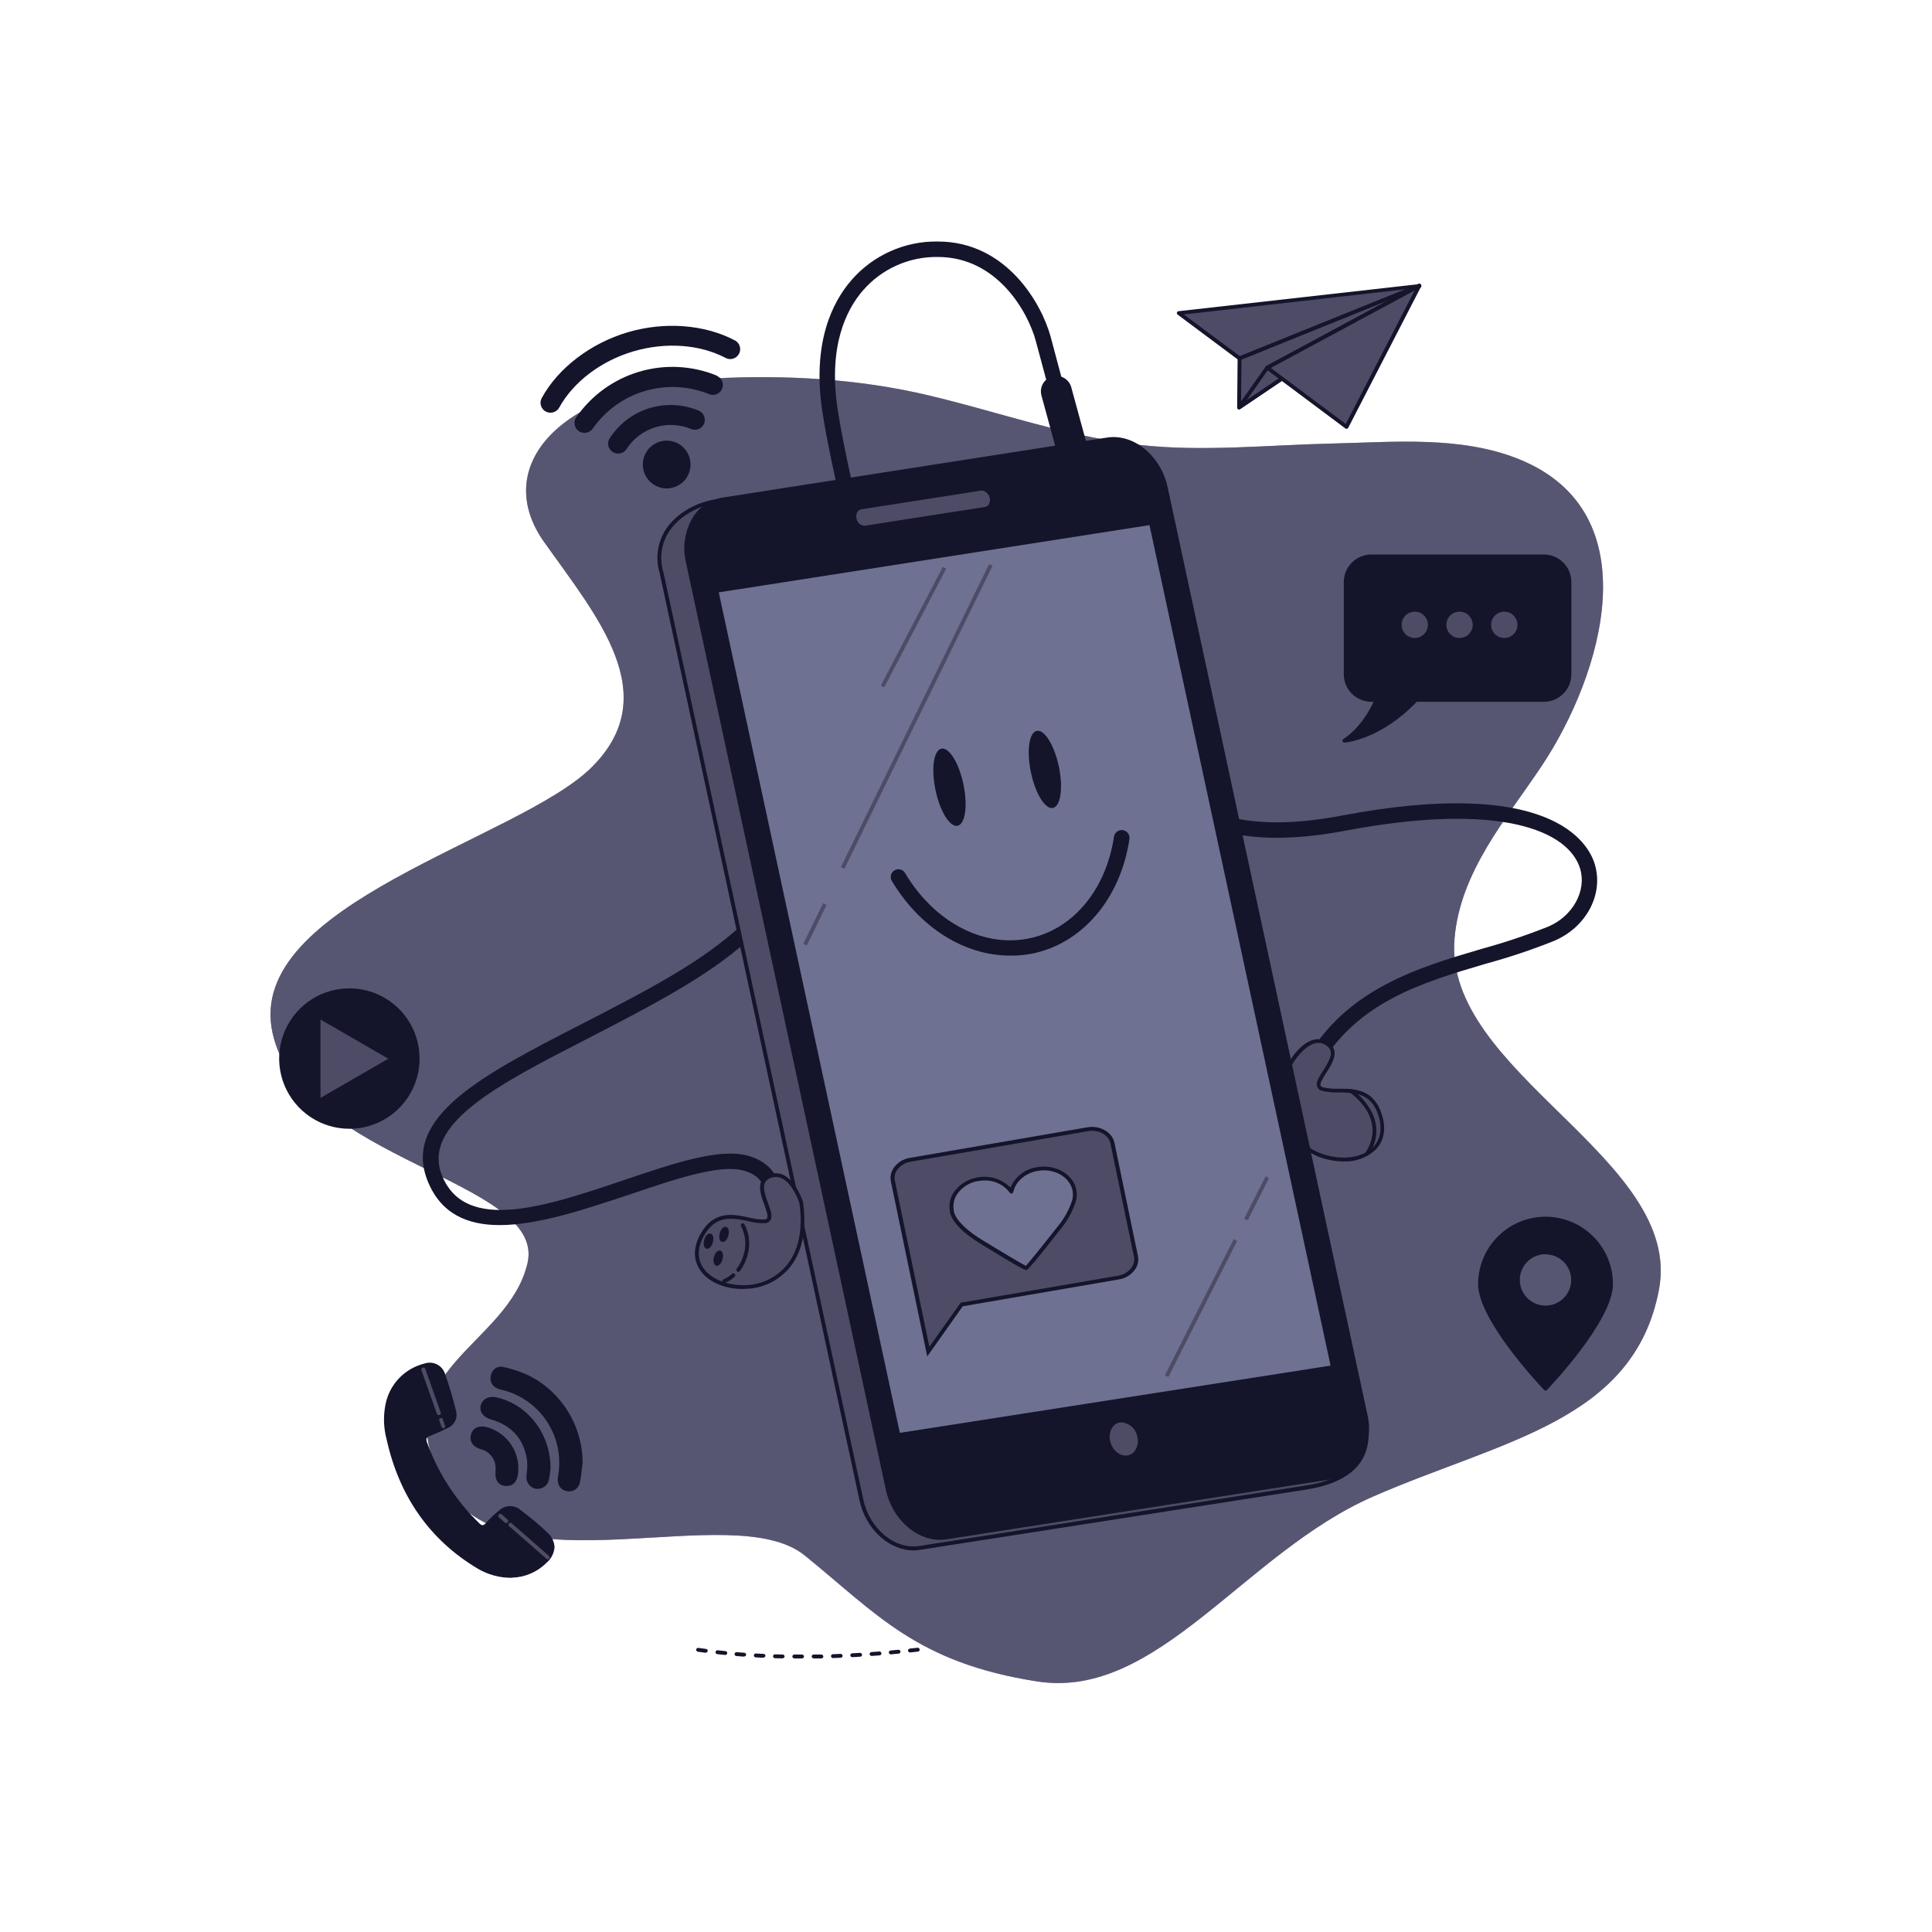 <svg width="200" height="200" viewBox="0 0 200 200" fill="none" xmlns="http://www.w3.org/2000/svg">
<path d="M103.114 42.77C100.818 42.13 98.518 41.498 96.198 40.946C88.862 39.197 81.258 38.789 73.718 39.181C57.774 40.014 50.818 48.342 56.326 56.109C61.834 63.877 68.79 71.93 61.254 79.425C53.718 86.921 25.31 93.578 28.206 106.897C31.102 120.217 56.606 122.161 54.606 130.765C52.606 139.369 39.55 141.869 45.91 153.525C52.27 165.181 75.766 154.913 83.302 161.018C90.838 167.122 94.902 172.117 107.362 174.061C119.822 176.005 128.814 160.741 142.162 154.913C155.51 149.085 169.122 147.142 171.73 133.541C174.338 119.941 149.41 111.062 150.57 97.186C151.15 90.249 155.894 84.838 159.594 79.293C165.842 69.921 170.994 53.038 157.194 47.514C151.194 45.114 144.306 45.761 137.994 45.913C131.426 46.053 124.614 46.789 118.066 46.069C112.946 45.493 108.03 44.13 103.114 42.77Z" fill="#6E7191"/>
<path opacity="0.7" d="M103.114 42.77C100.818 42.13 98.518 41.498 96.198 40.946C88.862 39.197 81.258 38.789 73.718 39.181C57.774 40.014 50.818 48.342 56.326 56.109C61.834 63.877 68.79 71.93 61.254 79.425C53.718 86.921 25.31 93.578 28.206 106.897C31.102 120.217 56.606 122.161 54.606 130.765C52.606 139.369 39.55 141.869 45.91 153.525C52.27 165.181 75.766 154.913 83.302 161.018C90.838 167.122 94.902 172.117 107.362 174.061C119.822 176.005 128.814 160.741 142.162 154.913C155.51 149.085 169.122 147.142 171.73 133.541C174.338 119.941 149.41 111.062 150.57 97.186C151.15 90.249 155.894 84.838 159.594 79.293C165.842 69.921 170.994 53.038 157.194 47.514C151.194 45.114 144.306 45.761 137.994 45.913C131.426 46.053 124.614 46.789 118.066 46.069C112.946 45.493 108.03 44.13 103.114 42.77Z" fill="#4E4B66"/>
<path d="M159.994 126.153C158.198 126.159 156.476 126.875 155.206 128.145C153.936 129.415 153.22 131.137 153.214 132.933C153.214 136.677 159.994 143.733 159.994 143.733C159.994 143.733 166.774 136.661 166.774 132.933C166.769 131.137 166.053 129.415 164.783 128.145C163.512 126.875 161.791 126.159 159.994 126.153ZM159.994 135.353C159.429 135.354 158.875 135.187 158.405 134.874C157.934 134.56 157.567 134.114 157.35 133.592C157.132 133.069 157.075 132.494 157.185 131.939C157.294 131.385 157.566 130.875 157.965 130.474C158.365 130.073 158.874 129.8 159.428 129.689C159.983 129.578 160.558 129.634 161.081 129.85C161.604 130.065 162.051 130.431 162.366 130.901C162.681 131.371 162.85 131.924 162.85 132.489C162.851 132.865 162.777 133.237 162.634 133.584C162.491 133.931 162.281 134.247 162.015 134.513C161.75 134.779 161.435 134.99 161.088 135.134C160.742 135.278 160.37 135.353 159.994 135.353Z" fill="#14142B"/>
<path d="M159.994 143.949C159.967 143.95 159.941 143.945 159.916 143.935C159.891 143.924 159.869 143.909 159.85 143.889C159.57 143.597 153.014 136.713 153.014 132.933C153.014 131.082 153.75 129.307 155.059 127.998C156.368 126.689 158.143 125.953 159.994 125.953C161.846 125.953 163.621 126.689 164.93 127.998C166.239 129.307 166.974 131.082 166.974 132.933C166.974 136.713 160.418 143.597 160.138 143.889C160.12 143.909 160.097 143.924 160.073 143.934C160.048 143.945 160.021 143.95 159.994 143.949ZM159.994 126.349C158.25 126.352 156.577 127.046 155.344 128.279C154.11 129.513 153.416 131.185 153.414 132.929C153.414 136.249 159.014 142.405 159.994 143.453C160.97 142.405 166.574 136.253 166.574 132.929C166.572 131.185 165.878 129.513 164.645 128.28C163.411 127.048 161.738 126.355 159.994 126.353V126.349ZM159.994 135.549C159.389 135.55 158.797 135.372 158.294 135.036C157.79 134.7 157.397 134.223 157.165 133.664C156.932 133.105 156.871 132.49 156.988 131.896C157.106 131.303 157.396 130.757 157.824 130.329C158.251 129.9 158.796 129.608 159.389 129.489C159.983 129.37 160.598 129.43 161.158 129.661C161.717 129.892 162.196 130.283 162.532 130.786C162.869 131.289 163.05 131.88 163.05 132.485C163.051 132.888 162.973 133.286 162.82 133.658C162.667 134.03 162.442 134.368 162.158 134.653C161.875 134.938 161.537 135.164 161.166 135.319C160.795 135.473 160.397 135.553 159.994 135.553V135.549ZM159.994 129.833C159.468 129.833 158.954 129.988 158.516 130.28C158.078 130.571 157.736 130.986 157.534 131.472C157.332 131.958 157.279 132.492 157.381 133.009C157.483 133.525 157.735 133.999 158.107 134.372C158.478 134.744 158.952 134.998 159.467 135.102C159.983 135.205 160.518 135.153 161.005 134.953C161.491 134.752 161.907 134.412 162.2 133.975C162.493 133.538 162.65 133.024 162.65 132.497C162.647 131.795 162.366 131.122 161.868 130.626C161.371 130.13 160.697 129.851 159.994 129.849V129.833Z" fill="#14142B"/>
<path d="M76.066 35.233C72.942 33.586 68.798 33.27 64.99 34.394C61.182 35.517 57.79 38.074 56.086 41.194C55.986 41.373 55.942 41.578 55.959 41.782C55.977 41.987 56.055 42.182 56.184 42.341C56.313 42.501 56.487 42.618 56.684 42.678C56.88 42.738 57.09 42.738 57.286 42.678C57.415 42.64 57.536 42.577 57.64 42.493C57.744 42.408 57.831 42.304 57.894 42.185C59.358 39.529 62.23 37.353 65.578 36.37C68.926 35.386 72.45 35.65 75.114 37.053C75.356 37.181 75.638 37.207 75.898 37.126C76.159 37.046 76.377 36.865 76.504 36.623C76.632 36.382 76.658 36.1 76.577 35.839C76.497 35.579 76.316 35.361 76.074 35.233H76.066Z" fill="#14142B"/>
<path d="M74.21 38.886C71.653 37.837 68.813 37.694 66.163 38.481C63.514 39.269 61.212 40.938 59.642 43.214C59.526 43.39 59.466 43.597 59.472 43.809C59.478 44.02 59.548 44.224 59.674 44.393C59.8 44.563 59.975 44.69 60.175 44.756C60.376 44.823 60.592 44.826 60.794 44.766C61.026 44.705 61.227 44.563 61.362 44.365C62.667 42.497 64.567 41.126 66.752 40.477C68.937 39.828 71.277 39.94 73.39 40.794C73.514 40.847 73.648 40.876 73.783 40.879C73.918 40.881 74.052 40.856 74.178 40.807C74.304 40.757 74.418 40.684 74.516 40.59C74.613 40.496 74.691 40.383 74.744 40.26C74.798 40.136 74.827 40.002 74.829 39.867C74.832 39.732 74.807 39.598 74.758 39.472C74.708 39.346 74.634 39.231 74.54 39.134C74.446 39.037 74.334 38.959 74.21 38.906V38.886Z" fill="#14142B"/>
<path d="M72.326 42.51C70.703 41.828 68.892 41.74 67.21 42.26C65.528 42.78 64.082 43.875 63.126 45.353C62.975 45.581 62.92 45.858 62.974 46.126C63.027 46.394 63.184 46.629 63.41 46.782C63.637 46.931 63.912 46.987 64.179 46.937C64.445 46.887 64.682 46.735 64.838 46.514C65.529 45.427 66.582 44.62 67.811 44.236C69.039 43.853 70.364 43.917 71.55 44.417C71.803 44.52 72.087 44.517 72.338 44.411C72.589 44.304 72.788 44.102 72.89 43.849C72.993 43.596 72.99 43.313 72.884 43.062C72.777 42.811 72.575 42.612 72.322 42.51H72.326Z" fill="#14142B"/>
<path d="M68.326 45.714C67.857 45.85 67.438 46.122 67.124 46.496C66.809 46.87 66.612 47.329 66.558 47.815C66.505 48.301 66.596 48.791 66.821 49.225C67.046 49.659 67.394 50.017 67.823 50.253C68.251 50.489 68.739 50.592 69.226 50.55C69.713 50.509 70.177 50.324 70.559 50.019C70.941 49.714 71.223 49.302 71.371 48.836C71.519 48.37 71.526 47.871 71.39 47.401C71.3 47.089 71.149 46.798 70.947 46.544C70.744 46.29 70.493 46.079 70.208 45.922C69.924 45.766 69.611 45.666 69.288 45.631C68.965 45.595 68.638 45.623 68.326 45.714Z" fill="#14142B"/>
<path d="M159.826 57.597H141.95C141.248 57.597 140.574 57.877 140.078 58.373C139.581 58.87 139.302 59.543 139.302 60.245V69.802C139.302 70.504 139.581 71.177 140.078 71.674C140.574 72.171 141.248 72.45 141.95 72.45H142.506C141.95 73.681 140.882 75.558 139.166 76.674C139.166 76.674 142.79 76.421 146.566 72.45H159.818C160.521 72.45 161.194 72.171 161.691 71.674C162.187 71.177 162.466 70.504 162.466 69.802V60.245C162.466 59.545 162.188 58.872 161.694 58.376C161.199 57.88 160.527 57.6 159.826 57.597Z" fill="#14142B"/>
<path d="M139.174 76.874C139.132 76.874 139.091 76.861 139.056 76.837C139.022 76.812 138.996 76.778 138.982 76.737C138.969 76.695 138.969 76.65 138.984 76.608C138.998 76.566 139.026 76.53 139.062 76.505C140.59 75.513 141.598 73.913 142.198 72.65H141.95C141.197 72.646 140.475 72.345 139.943 71.811C139.411 71.278 139.111 70.555 139.11 69.802V60.245C139.111 59.492 139.411 58.77 139.943 58.237C140.475 57.704 141.197 57.404 141.95 57.401H159.818C160.192 57.401 160.563 57.475 160.908 57.618C161.254 57.761 161.568 57.971 161.832 58.236C162.097 58.5 162.306 58.814 162.45 59.16C162.593 59.505 162.666 59.876 162.666 60.249V69.802C162.666 70.557 162.366 71.281 161.832 71.815C161.298 72.349 160.574 72.65 159.818 72.65H146.662C142.894 76.573 139.338 76.862 139.186 76.874H139.174ZM141.95 57.801C141.301 57.801 140.678 58.059 140.219 58.519C139.76 58.978 139.502 59.6 139.502 60.249V69.802C139.502 70.451 139.76 71.073 140.219 71.532C140.678 71.992 141.301 72.249 141.95 72.249H142.506C142.54 72.249 142.574 72.257 142.604 72.272C142.633 72.288 142.659 72.312 142.677 72.341C142.695 72.369 142.705 72.402 142.707 72.436C142.709 72.47 142.702 72.503 142.686 72.534C142.069 73.979 141.144 75.272 139.974 76.322C141.242 76.005 143.806 75.066 146.422 72.322C146.44 72.301 146.463 72.285 146.487 72.274C146.512 72.263 146.539 72.257 146.566 72.257H159.818C160.468 72.257 161.09 72 161.549 71.54C162.008 71.081 162.266 70.459 162.266 69.809V60.245C162.266 59.596 162.008 58.974 161.549 58.514C161.09 58.055 160.468 57.797 159.818 57.797L141.95 57.801Z" fill="#14142B"/>
<path d="M147.818 64.681C147.818 64.412 147.738 64.148 147.588 63.924C147.439 63.699 147.226 63.525 146.976 63.421C146.727 63.318 146.453 63.291 146.188 63.344C145.924 63.396 145.681 63.526 145.49 63.717C145.299 63.908 145.169 64.151 145.117 64.415C145.064 64.68 145.091 64.954 145.194 65.204C145.297 65.453 145.472 65.666 145.697 65.816C145.921 65.966 146.185 66.046 146.454 66.046C146.633 66.046 146.81 66.01 146.975 65.942C147.14 65.874 147.29 65.773 147.416 65.647C147.542 65.521 147.642 65.371 147.711 65.206C147.779 65.041 147.814 64.864 147.814 64.686L147.818 64.681Z" fill="#4E4B66"/>
<path d="M151.09 66.046C151.844 66.046 152.454 65.435 152.454 64.681C152.454 63.928 151.844 63.318 151.09 63.318C150.337 63.318 149.726 63.928 149.726 64.681C149.726 65.435 150.337 66.046 151.09 66.046Z" fill="#4E4B66"/>
<path d="M157.086 64.681C157.086 64.412 157.006 64.148 156.856 63.924C156.707 63.699 156.494 63.525 156.244 63.421C155.995 63.318 155.721 63.291 155.456 63.344C155.192 63.396 154.949 63.526 154.758 63.717C154.567 63.908 154.437 64.151 154.385 64.415C154.332 64.68 154.359 64.954 154.462 65.204C154.565 65.453 154.74 65.666 154.965 65.816C155.189 65.966 155.453 66.046 155.722 66.046C156.084 66.046 156.431 65.902 156.687 65.646C156.943 65.39 157.086 65.043 157.086 64.681Z" fill="#4E4B66"/>
<path d="M36.85 116.62C40.735 116.237 43.574 112.778 43.192 108.894C42.81 105.009 39.351 102.169 35.466 102.552C31.581 102.934 28.742 106.393 29.124 110.278C29.506 114.163 32.965 117.002 36.85 116.62Z" fill="#14142B"/>
<path d="M36.166 116.85C34.729 116.85 33.324 116.423 32.128 115.625C30.933 114.826 30.002 113.691 29.452 112.363C28.901 111.035 28.758 109.573 29.038 108.164C29.318 106.754 30.011 105.459 31.027 104.442C32.044 103.426 33.339 102.734 34.748 102.453C36.158 102.173 37.62 102.317 38.948 102.867C40.276 103.417 41.411 104.348 42.209 105.544C43.008 106.739 43.434 108.144 43.434 109.582C43.435 110.536 43.247 111.481 42.882 112.363C42.517 113.245 41.982 114.047 41.307 114.722C40.632 115.397 39.83 115.932 38.948 116.297C38.066 116.662 37.121 116.85 36.166 116.85ZM36.166 102.713C34.808 102.713 33.48 103.116 32.351 103.871C31.221 104.626 30.341 105.698 29.821 106.953C29.301 108.208 29.165 109.589 29.43 110.921C29.695 112.254 30.349 113.477 31.31 114.438C32.27 115.398 33.494 116.053 34.826 116.318C36.159 116.583 37.54 116.447 38.795 115.927C40.05 115.407 41.122 114.527 41.877 113.397C42.632 112.268 43.034 110.94 43.034 109.582C43.034 107.76 42.311 106.013 41.023 104.725C39.735 103.437 37.988 102.713 36.166 102.713Z" fill="#14142B"/>
<path d="M32.978 105.178L40.602 109.582L32.978 113.985V105.178Z" fill="#4E4B66"/>
<path d="M32.978 114.202C32.943 114.203 32.908 114.193 32.878 114.174C32.847 114.157 32.822 114.132 32.804 114.101C32.787 114.071 32.778 114.037 32.778 114.002V105.202C32.778 105.166 32.787 105.132 32.804 105.102C32.822 105.071 32.847 105.046 32.878 105.03C32.909 105.012 32.943 105.003 32.978 105.003C33.013 105.003 33.048 105.012 33.078 105.03L40.702 109.43C40.748 109.454 40.782 109.496 40.797 109.545C40.812 109.594 40.806 109.648 40.782 109.694C40.764 109.728 40.736 109.755 40.702 109.774L33.078 114.174C33.048 114.192 33.014 114.202 32.978 114.202ZM33.178 105.542V113.654L40.202 109.598L33.178 105.542Z" fill="#14142B"/>
<path d="M53.014 163.133C51.774 163.157 50.553 162.83 49.49 162.189C44.434 159.157 41.454 154.653 40.194 148.957C39.882 147.791 39.846 146.568 40.09 145.385C40.29 144.41 40.764 143.512 41.456 142.796C42.148 142.08 43.03 141.577 43.998 141.345C44.356 141.22 44.748 141.239 45.091 141.399C45.434 141.558 45.703 141.844 45.838 142.197C46.31 143.508 46.71 144.844 47.038 146.197C47.095 146.494 47.045 146.801 46.899 147.066C46.753 147.33 46.52 147.535 46.238 147.645C45.647 147.946 45.039 148.213 44.418 148.445C44.339 148.463 44.265 148.495 44.198 148.541C44.132 148.587 44.075 148.646 44.032 148.714C43.988 148.782 43.959 148.858 43.945 148.938C43.931 149.017 43.933 149.099 43.95 149.177C43.963 149.241 43.986 149.302 44.018 149.357C45.164 152.571 47.041 155.474 49.502 157.837C49.87 158.193 50.134 158.133 50.47 157.765C50.895 157.281 51.365 156.839 51.874 156.445C52.131 156.225 52.458 156.102 52.797 156.098C53.135 156.095 53.465 156.21 53.726 156.425C54.689 157.138 55.611 157.904 56.486 158.721C57.498 159.713 57.43 160.665 56.414 161.653C55.514 162.566 54.296 163.096 53.014 163.133Z" fill="#14142B"/>
<path d="M53.014 163.333C51.747 163.35 50.501 163.013 49.414 162.361C44.494 159.413 41.334 154.917 40.022 149.001C39.7 147.805 39.664 146.55 39.918 145.337C40.123 144.329 40.612 143.4 41.326 142.659C42.04 141.918 42.95 141.396 43.95 141.153C44.356 141.013 44.801 141.037 45.19 141.219C45.579 141.401 45.882 141.728 46.034 142.129C46.51 143.451 46.91 144.799 47.234 146.165C47.304 146.506 47.252 146.86 47.085 147.165C46.919 147.471 46.65 147.707 46.326 147.833C45.742 148.129 45.126 148.405 44.494 148.653C44.142 148.789 44.07 148.949 44.202 149.309C45.343 152.491 47.203 155.366 49.638 157.709C49.721 157.805 49.834 157.869 49.958 157.889C50.054 157.889 50.17 157.809 50.318 157.645C50.751 157.152 51.23 156.702 51.75 156.301C52.042 156.053 52.411 155.914 52.795 155.911C53.178 155.907 53.55 156.038 53.846 156.281L54.206 156.565C55.047 157.192 55.848 157.869 56.606 158.593C56.839 158.786 57.031 159.024 57.168 159.293C57.306 159.562 57.387 159.856 57.406 160.157C57.382 160.475 57.294 160.785 57.147 161.067C57 161.35 56.797 161.6 56.55 161.801C55.61 162.739 54.346 163.282 53.018 163.317L53.014 163.333ZM44.49 141.477C44.342 141.477 44.194 141.498 44.05 141.537C43.117 141.762 42.267 142.247 41.6 142.937C40.932 143.627 40.475 144.493 40.282 145.433C40.047 146.586 40.083 147.777 40.386 148.913C41.674 154.717 44.786 159.129 49.586 162.017C50.615 162.641 51.8 162.959 53.002 162.933C54.229 162.902 55.396 162.399 56.262 161.529C56.469 161.362 56.641 161.154 56.766 160.919C56.892 160.684 56.97 160.427 56.994 160.161C56.976 159.914 56.908 159.673 56.794 159.453C56.68 159.233 56.522 159.039 56.33 158.881C55.577 158.169 54.782 157.501 53.95 156.881L53.59 156.597C53.363 156.413 53.079 156.314 52.786 156.318C52.493 156.322 52.212 156.43 51.99 156.621C51.49 157.007 51.029 157.441 50.614 157.917C50.539 158.021 50.444 158.107 50.334 158.171C50.223 158.235 50.101 158.275 49.974 158.289C49.856 158.289 49.74 158.263 49.634 158.212C49.527 158.162 49.433 158.089 49.358 157.997C46.879 155.61 44.986 152.682 43.826 149.441C43.776 149.349 43.743 149.248 43.732 149.143C43.72 149.039 43.729 148.933 43.758 148.832C43.788 148.731 43.837 148.637 43.903 148.554C43.969 148.472 44.05 148.404 44.142 148.353C44.207 148.32 44.276 148.294 44.346 148.277C44.966 148.033 45.574 147.765 46.146 147.477C46.389 147.39 46.592 147.219 46.72 146.996C46.848 146.772 46.893 146.511 46.846 146.257C46.519 144.903 46.118 143.568 45.646 142.257C45.559 142.023 45.401 141.822 45.193 141.682C44.986 141.542 44.74 141.471 44.49 141.477Z" fill="#14142B"/>
<path d="M60.11 151.429C60.026 152.065 59.978 152.709 59.85 153.341C59.838 153.464 59.801 153.583 59.743 153.691C59.684 153.799 59.605 153.895 59.51 153.973C59.414 154.05 59.304 154.108 59.186 154.144C59.069 154.179 58.945 154.19 58.822 154.177C58.764 154.169 58.707 154.157 58.65 154.141C58.126 154.017 57.85 153.525 57.97 152.877C58.342 150.889 57.942 148.833 56.853 147.128C55.764 145.423 54.067 144.197 52.106 143.697C51.926 143.661 51.749 143.609 51.578 143.541C51.369 143.461 51.196 143.307 51.092 143.108C50.988 142.909 50.96 142.679 51.014 142.461C51.026 142.348 51.06 142.239 51.115 142.139C51.169 142.039 51.243 141.951 51.331 141.88C51.419 141.809 51.521 141.755 51.63 141.723C51.739 141.691 51.853 141.681 51.966 141.693H52.062C52.942 141.885 53.799 142.17 54.618 142.545C56.264 143.376 57.647 144.646 58.616 146.213C59.586 147.781 60.102 149.586 60.11 151.429Z" fill="#14142B"/>
<path d="M58.926 154.385C58.813 154.384 58.701 154.371 58.59 154.345C57.962 154.193 57.626 153.593 57.762 152.849C58.125 150.91 57.736 148.906 56.675 147.243C55.613 145.58 53.958 144.384 52.046 143.897L51.906 143.865C51.758 143.838 51.615 143.793 51.478 143.729C51.228 143.63 51.023 143.444 50.9 143.205C50.776 142.966 50.743 142.691 50.806 142.429C50.832 142.269 50.891 142.115 50.978 141.977C51.065 141.84 51.18 141.721 51.314 141.629C51.432 141.554 51.564 141.505 51.702 141.484C51.839 141.463 51.98 141.472 52.114 141.509C53.008 141.705 53.878 141.994 54.71 142.373C56.388 143.215 57.8 144.504 58.788 146.1C59.777 147.695 60.304 149.533 60.31 151.409V151.437C60.286 151.633 60.262 151.837 60.242 152.021C60.194 152.461 60.142 152.917 60.05 153.365C60.027 153.531 59.971 153.691 59.885 153.834C59.799 153.978 59.685 154.103 59.55 154.201C59.366 154.325 59.148 154.389 58.926 154.385ZM51.842 141.893C51.732 141.892 51.624 141.922 51.53 141.981C51.442 142.043 51.368 142.121 51.311 142.212C51.254 142.303 51.215 142.404 51.198 142.509C51.154 142.684 51.176 142.87 51.26 143.029C51.344 143.189 51.485 143.312 51.654 143.373C51.763 143.421 51.877 143.454 51.994 143.473L52.146 143.509C54.153 144.025 55.89 145.284 57.004 147.032C58.117 148.779 58.526 150.884 58.146 152.921C58.046 153.457 58.25 153.853 58.67 153.953C58.774 153.985 58.884 153.995 58.992 153.982C59.1 153.97 59.204 153.936 59.298 153.881C59.391 153.812 59.47 153.726 59.529 153.626C59.588 153.527 59.626 153.416 59.642 153.301C59.73 152.873 59.778 152.425 59.83 151.989C59.85 151.801 59.87 151.589 59.898 151.417C59.888 149.615 59.379 147.851 58.426 146.32C57.473 144.79 56.115 143.554 54.502 142.749C53.697 142.382 52.855 142.101 51.99 141.913C51.941 141.908 51.892 141.908 51.842 141.913V141.893Z" fill="#14142B"/>
<path d="M56.794 151.925C56.762 152.165 56.73 152.629 56.638 153.077C56.623 153.203 56.583 153.325 56.52 153.435C56.458 153.545 56.374 153.642 56.274 153.719C56.174 153.797 56.06 153.854 55.938 153.888C55.816 153.921 55.688 153.93 55.562 153.913H55.526C55.395 153.888 55.269 153.837 55.157 153.763C55.045 153.688 54.95 153.593 54.875 153.481C54.801 153.369 54.749 153.244 54.724 153.112C54.698 152.98 54.699 152.845 54.726 152.713C54.806 152.132 54.818 151.542 54.762 150.957C54.386 148.745 53.078 147.333 50.914 146.717C50.21 146.517 49.85 146.073 49.978 145.517C50.106 144.961 50.642 144.657 51.374 144.813C54.458 145.493 56.802 148.465 56.794 151.925Z" fill="#14142B"/>
<path d="M55.698 154.121H55.494C55.339 154.095 55.19 154.039 55.056 153.955C54.923 153.871 54.807 153.762 54.715 153.633C54.624 153.505 54.559 153.36 54.524 153.206C54.489 153.052 54.484 152.893 54.51 152.737C54.51 152.613 54.53 152.485 54.542 152.357C54.598 151.917 54.598 151.47 54.542 151.029C54.182 148.917 52.942 147.541 50.838 146.945C50.038 146.717 49.61 146.165 49.762 145.509C49.914 144.853 50.562 144.469 51.39 144.657C54.638 145.365 56.99 148.433 56.99 151.961V151.985C56.993 152.062 56.984 152.139 56.962 152.213C56.938 152.465 56.898 152.809 56.83 153.149C56.785 153.418 56.647 153.662 56.44 153.84C56.233 154.017 55.971 154.117 55.698 154.121ZM50.962 144.973C50.779 144.956 50.596 145.007 50.449 145.116C50.301 145.225 50.199 145.385 50.162 145.565C50.018 146.193 50.67 146.449 50.962 146.529C53.222 147.169 54.562 148.649 54.962 150.929C55.022 151.405 55.022 151.886 54.962 152.361C54.962 152.485 54.938 152.609 54.93 152.733C54.904 152.839 54.901 152.949 54.918 153.056C54.936 153.163 54.976 153.265 55.035 153.356C55.093 153.448 55.17 153.526 55.26 153.587C55.35 153.647 55.452 153.689 55.558 153.709C55.658 153.725 55.76 153.72 55.858 153.696C55.956 153.672 56.048 153.629 56.13 153.569C56.211 153.509 56.28 153.434 56.332 153.348C56.385 153.261 56.419 153.165 56.434 153.065C56.434 153.065 56.434 153.045 56.434 153.033C56.498 152.713 56.534 152.377 56.562 152.133C56.557 152.058 56.565 151.982 56.586 151.909C56.586 148.577 54.37 145.677 51.31 145.009C51.196 144.985 51.079 144.973 50.962 144.973Z" fill="#14142B"/>
<path d="M51.506 152.258C51.574 151.711 51.438 151.158 51.124 150.705C50.809 150.253 50.339 149.932 49.802 149.805C49.122 149.597 48.806 149.117 48.966 148.541C49.126 147.965 49.654 147.741 50.354 147.921C51.36 148.191 52.231 148.824 52.797 149.698C53.364 150.572 53.587 151.625 53.422 152.654C53.298 153.358 52.93 153.682 52.326 153.618C51.722 153.554 51.446 153.142 51.49 152.418C51.494 152.366 51.502 152.31 51.506 152.258Z" fill="#14142B"/>
<path d="M52.466 153.825H52.306C51.606 153.753 51.238 153.241 51.294 152.417V152.249C51.358 151.748 51.233 151.241 50.944 150.827C50.655 150.412 50.223 150.119 49.73 150.005C48.93 149.761 48.57 149.181 48.758 148.493C48.946 147.805 49.586 147.529 50.39 147.733C51.444 148.019 52.354 148.683 52.949 149.598C53.543 150.513 53.778 151.615 53.61 152.693C53.49 153.425 53.082 153.825 52.466 153.825ZM49.914 148.061C49.743 148.045 49.572 148.09 49.432 148.189C49.292 148.289 49.192 148.435 49.15 148.601C49.018 149.073 49.274 149.445 49.854 149.625C50.433 149.766 50.939 150.113 51.279 150.602C51.619 151.09 51.768 151.686 51.698 152.277V152.437C51.638 153.349 52.178 153.405 52.354 153.425C52.666 153.457 53.098 153.425 53.234 152.625C53.392 151.646 53.181 150.642 52.64 149.81C52.1 148.978 51.27 148.376 50.31 148.121C50.181 148.085 50.048 148.065 49.914 148.061Z" fill="#14142B"/>
<path d="M45.898 147.853C45.857 147.853 45.817 147.841 45.783 147.817C45.75 147.794 45.724 147.76 45.71 147.721L45.478 147.069C45.457 147.021 45.455 146.966 45.474 146.917C45.493 146.867 45.53 146.827 45.578 146.805C45.602 146.794 45.628 146.788 45.654 146.787C45.681 146.786 45.707 146.79 45.732 146.799C45.756 146.809 45.779 146.823 45.798 146.841C45.817 146.859 45.832 146.881 45.842 146.905V146.937L46.074 147.585C46.091 147.636 46.087 147.691 46.064 147.739C46.041 147.786 46 147.823 45.95 147.841C45.934 147.848 45.916 147.852 45.898 147.853Z" fill="#4E4B66"/>
<path d="M45.414 146.485C45.373 146.487 45.332 146.474 45.298 146.451C45.264 146.427 45.239 146.393 45.226 146.353L43.626 141.841C43.618 141.815 43.614 141.788 43.616 141.76C43.619 141.732 43.626 141.706 43.639 141.681C43.651 141.656 43.669 141.635 43.69 141.617C43.711 141.599 43.736 141.586 43.762 141.577C43.788 141.568 43.816 141.564 43.843 141.566C43.871 141.567 43.898 141.575 43.922 141.587C43.947 141.599 43.969 141.617 43.987 141.638C44.005 141.659 44.018 141.683 44.026 141.709L45.626 146.221C45.644 146.271 45.642 146.326 45.619 146.374C45.597 146.422 45.556 146.459 45.506 146.477C45.477 146.486 45.445 146.489 45.414 146.485Z" fill="#4E4B66"/>
<path d="M56.718 161.429C56.67 161.43 56.623 161.413 56.586 161.381L52.702 157.989C52.682 157.972 52.666 157.951 52.654 157.927C52.642 157.904 52.635 157.878 52.633 157.852C52.632 157.825 52.635 157.799 52.643 157.774C52.652 157.749 52.665 157.725 52.682 157.705C52.7 157.686 52.721 157.669 52.744 157.657C52.768 157.646 52.794 157.639 52.82 157.637C52.846 157.635 52.873 157.638 52.898 157.647C52.923 157.655 52.946 157.668 52.966 157.685L56.85 161.081C56.886 161.118 56.905 161.167 56.905 161.217C56.905 161.268 56.886 161.317 56.85 161.353C56.835 161.375 56.815 161.392 56.792 161.405C56.77 161.419 56.744 161.427 56.718 161.429Z" fill="#4E4B66"/>
<path d="M52.414 157.669C52.366 157.67 52.319 157.653 52.282 157.621L51.642 157.065C51.623 157.047 51.609 157.025 51.599 157C51.588 156.976 51.583 156.95 51.583 156.923C51.583 156.897 51.588 156.871 51.599 156.847C51.609 156.822 51.623 156.8 51.642 156.782C51.676 156.742 51.724 156.717 51.775 156.712C51.827 156.708 51.879 156.724 51.918 156.758L52.558 157.313C52.595 157.352 52.616 157.402 52.616 157.455C52.616 157.509 52.595 157.559 52.558 157.597C52.541 157.619 52.519 157.637 52.494 157.649C52.469 157.662 52.442 157.669 52.414 157.669Z" fill="#4E4B66"/>
<path d="M82.226 171.678H82.798H83.026C83.079 171.678 83.13 171.656 83.168 171.619C83.205 171.581 83.226 171.531 83.226 171.477C83.226 171.424 83.205 171.374 83.168 171.336C83.13 171.299 83.079 171.277 83.026 171.277H82.226C82.173 171.277 82.122 171.299 82.085 171.336C82.047 171.374 82.026 171.424 82.026 171.477C82.026 171.531 82.047 171.581 82.085 171.619C82.122 171.656 82.173 171.678 82.226 171.678Z" fill="#14142B"/>
<path d="M84.085 171.619C84.122 171.656 84.173 171.678 84.226 171.678H84.242H85.042C85.068 171.676 85.093 171.67 85.117 171.66C85.14 171.649 85.161 171.633 85.179 171.614C85.196 171.596 85.21 171.573 85.219 171.549C85.227 171.525 85.231 171.499 85.23 171.473C85.227 171.421 85.205 171.372 85.167 171.335C85.129 171.299 85.079 171.278 85.026 171.277H84.226C84.173 171.277 84.122 171.299 84.085 171.336C84.047 171.374 84.026 171.424 84.026 171.477C84.026 171.531 84.047 171.581 84.085 171.619Z" fill="#14142B"/>
<path d="M80.226 171.658L81.026 171.678V171.654C81.074 171.653 81.12 171.635 81.156 171.604C81.192 171.572 81.216 171.529 81.222 171.482C81.223 171.455 81.218 171.429 81.209 171.405C81.199 171.38 81.185 171.358 81.167 171.339C81.148 171.32 81.127 171.305 81.103 171.294C81.079 171.284 81.053 171.278 81.026 171.277L80.226 171.257C80.173 171.257 80.122 171.279 80.085 171.316C80.047 171.354 80.026 171.404 80.026 171.458C80.026 171.511 80.047 171.561 80.085 171.599C80.122 171.636 80.173 171.658 80.226 171.658Z" fill="#14142B"/>
<path d="M86.087 171.583C86.125 171.62 86.174 171.641 86.226 171.642H86.234L87.034 171.609C87.061 171.608 87.086 171.602 87.11 171.591C87.134 171.58 87.156 171.565 87.174 171.545C87.191 171.526 87.205 171.503 87.214 171.479C87.223 171.454 87.227 171.428 87.226 171.401C87.222 171.349 87.199 171.3 87.16 171.265C87.121 171.229 87.071 171.209 87.018 171.209L86.218 171.241C86.166 171.244 86.117 171.266 86.081 171.304C86.045 171.342 86.025 171.393 86.026 171.445C86.028 171.498 86.05 171.547 86.087 171.583Z" fill="#14142B"/>
<path d="M78.226 171.57L79.026 171.614L79.03 171.59C79.081 171.592 79.13 171.575 79.169 171.542C79.207 171.51 79.232 171.464 79.238 171.413C79.239 171.388 79.235 171.362 79.227 171.338C79.218 171.314 79.204 171.291 79.187 171.273C79.169 171.254 79.148 171.238 79.125 171.227C79.101 171.217 79.076 171.211 79.05 171.209L78.25 171.169C78.197 171.166 78.145 171.184 78.105 171.22C78.066 171.255 78.041 171.304 78.038 171.358C78.035 171.411 78.053 171.463 78.088 171.502C78.124 171.542 78.173 171.566 78.226 171.57Z" fill="#14142B"/>
<path d="M88.085 171.491C88.122 171.528 88.173 171.549 88.226 171.549H88.258C88.526 171.537 88.794 171.521 89.058 171.501C89.084 171.499 89.109 171.492 89.132 171.481C89.155 171.469 89.176 171.453 89.192 171.433C89.209 171.413 89.222 171.39 89.23 171.366C89.238 171.341 89.24 171.315 89.238 171.289C89.234 171.237 89.21 171.188 89.17 171.154C89.13 171.12 89.079 171.102 89.026 171.105L88.226 171.149C88.173 171.149 88.122 171.171 88.085 171.208C88.047 171.246 88.026 171.296 88.026 171.349C88.026 171.403 88.047 171.453 88.085 171.491Z" fill="#14142B"/>
<path d="M76.226 171.433L77.026 171.494L77.034 171.473C77.083 171.477 77.132 171.462 77.17 171.432C77.209 171.402 77.234 171.358 77.242 171.309C77.245 171.283 77.242 171.257 77.233 171.232C77.225 171.207 77.212 171.183 77.195 171.163C77.178 171.143 77.157 171.127 77.134 171.115C77.11 171.103 77.085 171.096 77.058 171.093L76.258 171.033C76.205 171.029 76.153 171.046 76.112 171.081C76.072 171.115 76.047 171.164 76.042 171.217C76.038 171.271 76.055 171.323 76.09 171.364C76.124 171.404 76.173 171.429 76.226 171.433Z" fill="#14142B"/>
<path d="M90.085 171.363C90.122 171.4 90.173 171.421 90.226 171.421H90.266L91.066 171.361C91.092 171.359 91.117 171.351 91.14 171.339C91.163 171.327 91.183 171.31 91.199 171.29C91.216 171.27 91.228 171.247 91.235 171.222C91.243 171.197 91.245 171.171 91.242 171.145C91.24 171.119 91.233 171.094 91.221 171.07C91.209 171.047 91.193 171.026 91.173 171.009C91.153 170.991 91.129 170.978 91.104 170.97C91.079 170.962 91.053 170.959 91.026 170.961L90.226 171.021C90.173 171.021 90.122 171.043 90.085 171.08C90.047 171.118 90.026 171.168 90.026 171.221C90.026 171.275 90.047 171.325 90.085 171.363Z" fill="#14142B"/>
<path d="M74.25 171.237C74.514 171.269 74.782 171.297 75.05 171.321H75.074C75.101 171.323 75.127 171.318 75.151 171.309C75.176 171.3 75.199 171.286 75.218 171.269C75.237 171.251 75.253 171.229 75.264 171.205C75.275 171.182 75.281 171.156 75.282 171.129C75.284 171.103 75.28 171.077 75.272 171.053C75.263 171.028 75.25 171.005 75.232 170.986C75.215 170.967 75.193 170.951 75.17 170.94C75.146 170.929 75.12 170.922 75.094 170.921L74.294 170.837C74.268 170.835 74.242 170.837 74.216 170.844C74.191 170.852 74.167 170.864 74.147 170.881C74.126 170.897 74.109 170.917 74.096 170.941C74.083 170.964 74.075 170.989 74.072 171.015C74.07 171.042 74.072 171.068 74.079 171.094C74.087 171.119 74.099 171.143 74.115 171.163C74.132 171.184 74.152 171.201 74.175 171.214C74.199 171.227 74.224 171.235 74.25 171.237Z" fill="#14142B"/>
<path d="M92.079 171.207C92.116 171.241 92.164 171.259 92.214 171.257H92.238L93.038 171.181C93.064 171.179 93.089 171.171 93.112 171.159C93.135 171.147 93.155 171.13 93.171 171.11C93.188 171.09 93.2 171.067 93.207 171.042C93.215 171.017 93.217 170.991 93.214 170.965C93.212 170.939 93.204 170.914 93.192 170.89C93.179 170.867 93.162 170.846 93.142 170.83C93.121 170.813 93.098 170.8 93.073 170.793C93.047 170.785 93.021 170.783 92.994 170.785L92.194 170.857C92.168 170.86 92.142 170.868 92.119 170.88C92.096 170.893 92.075 170.909 92.058 170.93C92.042 170.95 92.029 170.974 92.022 170.999C92.014 171.025 92.012 171.051 92.014 171.077C92.018 171.127 92.041 171.174 92.079 171.207Z" fill="#14142B"/>
<path d="M73.038 171.093H73.062L73.054 171.073C73.104 171.079 73.154 171.064 73.193 171.033C73.232 171.001 73.257 170.955 73.262 170.905C73.268 170.856 73.253 170.806 73.221 170.767C73.19 170.728 73.144 170.703 73.094 170.697L72.294 170.589C72.242 170.583 72.189 170.596 72.146 170.627C72.104 170.659 72.075 170.705 72.066 170.757C72.061 170.81 72.076 170.863 72.108 170.905C72.14 170.947 72.186 170.976 72.238 170.985L73.038 171.093Z" fill="#14142B"/>
<path d="M94.065 171.01C94.101 171.043 94.149 171.062 94.198 171.061H94.226L95.026 170.973C95.053 170.97 95.078 170.962 95.101 170.949C95.124 170.936 95.144 170.919 95.161 170.898C95.177 170.877 95.189 170.853 95.196 170.828C95.203 170.802 95.206 170.776 95.202 170.749C95.199 170.723 95.191 170.698 95.178 170.675C95.165 170.652 95.148 170.631 95.127 170.615C95.106 170.599 95.082 170.587 95.057 170.58C95.031 170.572 95.005 170.57 94.978 170.573L94.178 170.661C94.126 170.668 94.078 170.694 94.045 170.735C94.012 170.776 93.997 170.829 94.002 170.881C94.006 170.931 94.029 170.976 94.065 171.01Z" fill="#14142B"/>
<path d="M146.93 29.581L122.026 32.41L128.318 37.097L146.93 29.581Z" fill="#4E4B66"/>
<path d="M128.318 37.297C128.276 37.298 128.234 37.285 128.198 37.261L121.91 32.569C121.878 32.546 121.853 32.513 121.84 32.475C121.826 32.437 121.824 32.396 121.834 32.358C121.844 32.319 121.866 32.284 121.897 32.258C121.928 32.232 121.966 32.216 122.006 32.214L146.906 29.413C146.955 29.408 147.003 29.421 147.043 29.449C147.083 29.477 147.111 29.518 147.122 29.566C147.136 29.612 147.131 29.661 147.109 29.704C147.088 29.747 147.051 29.78 147.006 29.797L128.394 37.318C128.368 37.315 128.342 37.308 128.318 37.297ZM122.554 32.553L128.35 36.873L145.498 29.945L122.554 32.553Z" fill="#14142B"/>
<path d="M128.318 37.097L128.27 42.181L146.93 29.581L128.318 37.097Z" fill="#4E4B66"/>
<path d="M128.27 42.382C128.238 42.382 128.206 42.373 128.178 42.358C128.146 42.34 128.119 42.315 128.1 42.284C128.081 42.253 128.071 42.218 128.07 42.181L128.118 37.097C128.119 37.058 128.13 37.02 128.152 36.987C128.175 36.954 128.206 36.928 128.242 36.913L146.854 29.401C146.9 29.382 146.952 29.381 146.999 29.398C147.045 29.415 147.084 29.449 147.106 29.494C147.13 29.537 147.136 29.588 147.124 29.636C147.112 29.684 147.083 29.726 147.042 29.753L128.382 42.349C128.349 42.372 128.31 42.383 128.27 42.382ZM128.518 37.233L128.474 41.801L145.246 30.477L128.518 37.233Z" fill="#14142B"/>
<path d="M128.27 42.181L131.19 38.062L146.93 29.581L128.27 42.181Z" fill="#4E4B66"/>
<path d="M128.27 42.382C128.244 42.382 128.218 42.377 128.194 42.366C128.17 42.356 128.148 42.341 128.13 42.322C128.097 42.288 128.077 42.244 128.074 42.197C128.07 42.15 128.083 42.104 128.11 42.066L131.026 37.946C131.044 37.92 131.067 37.9 131.094 37.886L146.834 29.401C146.88 29.378 146.933 29.372 146.982 29.385C147.032 29.398 147.075 29.43 147.102 29.474C147.128 29.518 147.136 29.571 147.125 29.621C147.113 29.671 147.084 29.716 147.042 29.745L128.382 42.342C128.35 42.366 128.311 42.38 128.27 42.382ZM131.326 38.202L129.07 41.401L143.498 31.657L131.326 38.202Z" fill="#14142B"/>
<path d="M131.19 38.062L139.39 44.19L146.93 29.581L131.19 38.062Z" fill="#4E4B66"/>
<path d="M139.39 44.389C139.347 44.39 139.305 44.376 139.27 44.349L131.07 38.221C131.043 38.202 131.021 38.175 131.007 38.144C130.993 38.113 130.987 38.079 130.99 38.045C130.993 38.012 131.003 37.98 131.022 37.952C131.04 37.924 131.065 37.901 131.094 37.886L146.834 29.401C146.872 29.382 146.915 29.375 146.957 29.38C147 29.386 147.039 29.405 147.07 29.433C147.101 29.464 147.121 29.503 147.127 29.546C147.134 29.588 147.127 29.631 147.106 29.669L139.57 44.282C139.557 44.308 139.538 44.331 139.514 44.349C139.491 44.367 139.463 44.379 139.434 44.386L139.39 44.389ZM131.55 38.09L139.314 43.889L146.446 30.066L131.55 38.09Z" fill="#14142B"/>
<path d="M96.814 88.469C96.638 88.469 96.468 88.411 96.328 88.304C96.189 88.197 96.088 88.047 96.042 87.877C95.95 87.534 86.746 53.365 85.122 42.545C84.062 35.474 86.166 31.29 88.118 29.026C89.228 27.739 90.606 26.711 92.157 26.016C93.707 25.32 95.391 24.974 97.09 25.002C104.198 25.002 107.834 31.45 108.762 34.858C109.562 37.825 110.93 42.989 110.946 43.041C110.99 43.244 110.955 43.455 110.846 43.631C110.738 43.807 110.565 43.935 110.365 43.987C110.165 44.038 109.952 44.011 109.772 43.909C109.592 43.807 109.458 43.64 109.398 43.441C109.398 43.389 108.026 38.242 107.218 35.27C106.41 32.297 103.23 26.602 97.09 26.602C95.622 26.578 94.166 26.876 92.826 27.475C91.485 28.074 90.292 28.96 89.33 30.07C87.598 32.069 85.73 35.837 86.706 42.309C88.306 53.041 97.506 87.109 97.59 87.462C97.645 87.666 97.617 87.885 97.511 88.068C97.405 88.252 97.231 88.386 97.026 88.442C96.957 88.461 96.886 88.47 96.814 88.469Z" fill="#14142B"/>
<path d="M51.73 126.821C48.386 126.821 45.666 125.665 44.294 122.313C41.538 115.597 50.114 111.197 60.042 106.097C63.242 104.457 66.546 102.757 69.698 100.897C81.654 93.773 80.79 89.025 80.778 88.978C80.734 88.775 80.77 88.564 80.879 88.388C80.987 88.212 81.159 88.084 81.36 88.032C81.56 87.981 81.773 88.008 81.953 88.11C82.133 88.212 82.267 88.379 82.326 88.578C82.482 89.169 83.47 94.578 70.518 102.277C67.318 104.181 63.99 105.877 60.774 107.545C51.546 112.281 43.574 116.373 45.774 121.729C48.222 127.701 56.594 124.865 64.694 122.129C69.71 120.433 74.446 118.829 77.402 119.633C80.034 120.353 80.574 122.177 80.862 123.157C80.902 123.313 80.954 123.466 81.018 123.613C81.156 123.771 81.227 123.976 81.216 124.185C81.204 124.394 81.111 124.59 80.957 124.731C80.802 124.872 80.599 124.947 80.39 124.94C80.181 124.933 79.983 124.845 79.838 124.693C79.584 124.378 79.41 124.007 79.33 123.609C79.074 122.741 78.754 121.661 76.982 121.177C74.498 120.497 69.986 122.029 65.206 123.645C60.638 125.161 55.734 126.821 51.73 126.821Z" fill="#14142B"/>
<path d="M135.79 111.089C135.651 111.092 135.513 111.057 135.39 110.989C135.298 110.939 135.217 110.87 135.152 110.788C135.086 110.706 135.038 110.611 135.009 110.51C134.98 110.409 134.971 110.303 134.983 110.199C134.995 110.094 135.027 109.993 135.078 109.901C139.254 102.389 146.782 100.169 153.43 98.213C155.749 97.577 158.032 96.814 160.266 95.925C162.814 94.85 164.266 92.21 163.574 89.925C162.394 86.022 155.37 82.942 139.198 86.005C131.95 87.377 126.398 86.805 122.69 84.249C119.49 82.061 118.934 79.218 118.91 79.097C118.876 78.891 118.924 78.68 119.044 78.508C119.164 78.337 119.346 78.219 119.552 78.18C119.757 78.142 119.97 78.185 120.144 78.301C120.318 78.417 120.439 78.597 120.482 78.802C120.558 79.177 122.426 87.553 138.882 84.433C160.546 80.329 164.422 87.234 165.09 89.462C166.03 92.573 164.218 95.99 160.874 97.401C158.585 98.318 156.245 99.102 153.866 99.749C147.202 101.713 140.318 103.749 136.462 110.681C136.395 110.802 136.298 110.902 136.18 110.974C136.062 111.045 135.928 111.085 135.79 111.089Z" fill="#14142B"/>
<path d="M110.986 48.114C110.636 48.113 110.296 47.998 110.018 47.785C109.74 47.573 109.539 47.275 109.446 46.938L107.81 40.938C107.755 40.735 107.74 40.523 107.766 40.315C107.793 40.106 107.86 39.905 107.964 39.722C108.068 39.54 108.207 39.379 108.374 39.251C108.54 39.122 108.73 39.027 108.932 38.971C109.135 38.916 109.347 38.901 109.555 38.928C109.764 38.954 109.965 39.021 110.148 39.125C110.33 39.23 110.491 39.369 110.619 39.535C110.748 39.701 110.843 39.891 110.898 40.093L112.534 46.093C112.59 46.296 112.604 46.508 112.578 46.716C112.551 46.925 112.484 47.126 112.379 47.308C112.275 47.491 112.135 47.651 111.969 47.779C111.803 47.908 111.613 48.002 111.41 48.057C111.272 48.096 111.13 48.115 110.986 48.114Z" fill="#14142B"/>
<path d="M133.634 110.018C133.634 110.018 135.542 106.745 137.45 108.109C139.358 109.473 135.27 112.197 136.906 112.741C138.542 113.285 141.81 111.942 142.906 115.469C144.002 118.997 140.722 120.645 137.454 119.829C134.186 119.013 131.454 115.741 133.634 110.018Z" fill="#4E4B66"/>
<path d="M139.086 120.234C138.518 120.233 137.953 120.162 137.402 120.022C136.548 119.828 135.746 119.452 135.049 118.921C134.353 118.389 133.779 117.714 133.366 116.942C132.386 115.07 132.418 112.649 133.446 109.945V109.918C133.494 109.834 134.618 107.917 136.062 107.617C136.319 107.562 136.585 107.563 136.842 107.619C137.099 107.676 137.34 107.787 137.55 107.945C138.75 108.797 137.898 110.11 137.286 111.07C136.958 111.586 136.618 112.118 136.706 112.37C136.706 112.398 136.746 112.486 136.95 112.554C137.474 112.679 138.013 112.728 138.55 112.702C140.19 112.702 142.23 112.701 143.058 115.41C143.618 117.23 143.03 118.358 142.434 118.986C141.988 119.406 141.461 119.733 140.886 119.947C140.311 120.162 139.699 120.259 139.086 120.234ZM133.814 110.106C132.83 112.694 132.798 114.994 133.718 116.758C134.106 117.479 134.645 118.109 135.297 118.605C135.949 119.101 136.699 119.452 137.498 119.634C139.366 120.102 141.202 119.738 142.178 118.71C142.922 117.91 143.106 116.822 142.71 115.51C141.966 113.109 140.17 113.109 138.582 113.085C137.997 113.114 137.411 113.057 136.842 112.918C136.732 112.889 136.629 112.836 136.543 112.761C136.457 112.686 136.389 112.591 136.346 112.485C136.19 112.049 136.55 111.489 136.966 110.837C137.694 109.693 138.166 108.838 137.334 108.258C137.17 108.13 136.98 108.041 136.778 107.995C136.575 107.949 136.365 107.949 136.162 107.994C134.962 108.27 133.914 109.938 133.814 110.106Z" fill="#14142B"/>
<path d="M141.514 119.646C141.475 119.645 141.436 119.634 141.402 119.614C141.359 119.584 141.328 119.539 141.318 119.487C141.307 119.435 141.317 119.382 141.346 119.338C143.638 115.842 139.938 113.238 139.778 113.13C139.735 113.099 139.705 113.052 139.695 113C139.686 112.948 139.697 112.894 139.726 112.849C139.741 112.828 139.76 112.809 139.781 112.795C139.803 112.78 139.828 112.77 139.853 112.765C139.879 112.76 139.906 112.761 139.931 112.766C139.957 112.772 139.981 112.782 140.002 112.797C140.042 112.825 144.186 115.734 141.674 119.554C141.657 119.581 141.634 119.603 141.606 119.62C141.578 119.636 141.547 119.644 141.514 119.646Z" fill="#14142B"/>
<path d="M135.07 154.029L95.218 160.249C92.562 160.649 89.854 158.441 89.174 155.281L68.478 59.258C67.278 54.73 71.354 52.318 74.01 51.901L111.906 46.566C114.562 46.166 117.266 48.373 117.95 51.533L141.306 147.401C141.986 150.565 140.35 153.241 135.07 154.029Z" fill="#4E4B66"/>
<path d="M94.578 160.502C92.054 160.502 89.626 158.318 88.978 155.326L68.282 59.297C68.057 58.548 67.997 57.758 68.107 56.983C68.218 56.208 68.496 55.466 68.922 54.809C70.17 52.906 72.426 51.946 73.982 51.706L111.878 46.365C114.63 45.938 117.442 48.237 118.142 51.493L141.498 147.358C141.678 148.032 141.714 148.737 141.602 149.427C141.49 150.116 141.234 150.774 140.85 151.358C139.826 152.838 137.894 153.798 135.098 154.218L95.25 160.438C95.028 160.477 94.804 160.498 94.578 160.502ZM112.546 46.714C112.341 46.714 112.137 46.73 111.934 46.761L74.038 52.102C72.57 52.33 70.438 53.233 69.258 55.029C68.862 55.641 68.604 56.331 68.502 57.052C68.401 57.774 68.458 58.509 68.67 59.206L89.37 155.238C90.03 158.294 92.638 160.438 95.186 160.038L135.038 153.802C137.722 153.402 139.566 152.494 140.518 151.11C140.872 150.57 141.108 149.962 141.21 149.325C141.312 148.688 141.278 148.036 141.11 147.414L117.754 51.581C117.15 48.77 114.89 46.714 112.546 46.714Z" fill="#14142B"/>
<path d="M137.794 152.942L97.95 159.162C95.294 159.562 92.59 157.35 91.91 154.19L71.202 58.166C70.522 55.005 72.122 52.109 74.778 51.694L114.63 45.474C117.286 45.074 119.994 47.285 120.674 50.446L141.37 146.47C142.054 149.63 140.45 152.526 137.794 152.942Z" fill="#14142B"/>
<path d="M97.306 159.402C94.778 159.402 92.35 157.218 91.706 154.226L71.006 58.202C70.812 57.387 70.785 56.543 70.926 55.718C71.067 54.893 71.373 54.105 71.826 53.401C72.157 52.904 72.588 52.479 73.09 52.155C73.592 51.831 74.156 51.614 74.746 51.517L114.598 45.297C117.354 44.865 120.166 47.166 120.87 50.422L141.55 146.422C141.751 147.239 141.783 148.088 141.645 148.918C141.508 149.747 141.203 150.541 140.75 151.25C140.418 151.747 139.987 152.171 139.484 152.495C138.981 152.82 138.417 153.037 137.826 153.134L97.974 159.354C97.753 159.388 97.53 159.404 97.306 159.402ZM115.274 45.617C115.069 45.618 114.865 45.634 114.662 45.666L74.81 51.886C74.273 51.973 73.76 52.171 73.303 52.466C72.846 52.762 72.455 53.148 72.154 53.602C71.73 54.264 71.445 55.006 71.315 55.782C71.185 56.558 71.213 57.353 71.398 58.117L92.094 154.142C92.754 157.194 95.362 159.342 97.914 158.942L137.766 152.718C138.303 152.63 138.815 152.432 139.272 152.137C139.728 151.841 140.118 151.455 140.418 151.002C140.844 150.339 141.131 149.598 141.262 148.822C141.393 148.045 141.364 147.25 141.178 146.486L120.478 50.486C119.874 47.685 117.614 45.626 115.278 45.626L115.274 45.617Z" fill="#14142B"/>
<path d="M137.99 141.533L93.002 148.553L74.166 61.157L119.15 54.133L137.99 141.533Z" fill="#6E7191"/>
<path d="M93.002 148.753C92.957 148.754 92.914 148.738 92.879 148.71C92.844 148.681 92.82 148.642 92.81 148.597L73.97 61.197C73.96 61.144 73.97 61.088 73.998 61.041C74.014 61.019 74.034 61 74.058 60.986C74.081 60.971 74.107 60.962 74.134 60.958L119.118 53.938C119.169 53.93 119.221 53.942 119.263 53.971C119.305 54 119.335 54.044 119.346 54.093L138.186 141.489C138.192 141.516 138.192 141.544 138.187 141.571C138.181 141.598 138.17 141.623 138.154 141.645C138.123 141.69 138.076 141.72 138.022 141.729L93.034 148.753H93.002ZM74.406 61.322L93.15 148.329L137.742 141.369L118.994 54.361L74.406 61.322Z" fill="#14142B"/>
<path d="M99.738 81.225C100.198 83.43 99.914 85.338 99.114 85.486C98.314 85.633 97.294 83.966 96.838 81.761C96.382 79.558 96.662 77.65 97.462 77.501C98.262 77.353 99.282 79.001 99.738 81.225Z" fill="#14142B"/>
<path d="M109.618 79.377C110.074 81.582 109.794 83.49 108.99 83.641C108.186 83.793 107.17 82.121 106.714 79.918C106.258 77.713 106.538 75.805 107.338 75.657C108.138 75.51 109.15 77.174 109.618 79.377Z" fill="#14142B"/>
<path d="M104.566 98.925C99.838 98.925 95.178 96.025 92.278 91.118C92.197 90.937 92.185 90.733 92.246 90.544C92.306 90.356 92.434 90.196 92.605 90.096C92.776 89.997 92.978 89.964 93.172 90.005C93.366 90.046 93.538 90.157 93.654 90.317C96.638 95.365 101.618 98.058 106.358 97.177C110.97 96.326 114.49 92.177 115.318 86.618C115.334 86.512 115.37 86.412 115.424 86.32C115.479 86.229 115.551 86.15 115.636 86.086C115.721 86.023 115.818 85.977 115.921 85.951C116.024 85.925 116.131 85.92 116.236 85.936C116.341 85.951 116.442 85.987 116.534 86.042C116.625 86.096 116.704 86.168 116.767 86.253C116.831 86.338 116.877 86.435 116.903 86.538C116.928 86.641 116.934 86.748 116.918 86.853C115.986 93.102 111.962 97.769 106.666 98.754C105.973 98.875 105.27 98.932 104.566 98.925Z" fill="#14142B"/>
<path d="M85.208 93.506L83.159 97.696L83.518 97.872L85.567 93.682L85.208 93.506Z" fill="#4E4B66"/>
<path d="M102.391 58.395L87.053 89.758L87.413 89.934L102.75 58.571L102.391 58.395Z" fill="#4E4B66"/>
<path d="M97.6 58.679L91.181 70.973L91.536 71.158L97.954 58.865L97.6 58.679Z" fill="#4E4B66"/>
<path d="M127.715 128.28L120.595 142.362L120.952 142.543L128.072 128.46L127.715 128.28Z" fill="#4E4B66"/>
<path d="M131.015 121.772L128.803 126.149L129.16 126.329L131.372 121.953L131.015 121.772Z" fill="#4E4B66"/>
<path d="M102.01 52.678L89.582 54.602C89.318 54.616 89.058 54.531 88.853 54.363C88.649 54.194 88.515 53.956 88.478 53.694C88.439 53.579 88.422 53.457 88.429 53.336C88.436 53.215 88.467 53.096 88.52 52.987C88.574 52.878 88.648 52.78 88.739 52.699C88.83 52.619 88.936 52.557 89.05 52.517L89.13 52.493L101.55 50.602C101.815 50.587 102.075 50.672 102.279 50.84C102.484 51.008 102.618 51.247 102.654 51.51C102.727 51.743 102.704 51.997 102.59 52.213C102.476 52.43 102.28 52.593 102.046 52.666L102.01 52.678Z" fill="#4E4B66"/>
<path d="M89.466 54.825C89.237 54.799 89.018 54.716 88.83 54.583C88.642 54.449 88.491 54.27 88.39 54.063C88.289 53.855 88.243 53.626 88.255 53.395C88.267 53.165 88.337 52.941 88.458 52.745C88.531 52.638 88.626 52.547 88.736 52.478C88.846 52.409 88.97 52.364 89.098 52.346L101.55 50.389C101.864 50.37 102.175 50.468 102.42 50.665C102.666 50.861 102.829 51.143 102.878 51.453C102.919 51.624 102.925 51.802 102.896 51.975C102.866 52.148 102.802 52.314 102.706 52.462C102.633 52.569 102.537 52.66 102.426 52.729C102.315 52.798 102.192 52.843 102.062 52.861L89.63 54.801C89.576 54.814 89.522 54.822 89.466 54.825ZM101.682 50.782H101.594L89.15 52.725C88.998 52.754 88.863 52.842 88.774 52.969C88.709 53.072 88.665 53.188 88.646 53.308C88.627 53.428 88.632 53.551 88.662 53.669C88.691 53.88 88.796 54.074 88.957 54.212C89.119 54.351 89.326 54.425 89.538 54.422L101.97 52.481C102.046 52.468 102.118 52.439 102.182 52.396C102.246 52.354 102.301 52.298 102.342 52.233C102.474 52.013 102.514 51.75 102.451 51.501C102.389 51.252 102.23 51.038 102.01 50.906C101.905 50.844 101.79 50.802 101.67 50.782H101.682Z" fill="#14142B"/>
<path d="M117.95 148.718C117.722 147.666 116.822 146.922 115.95 147.062C115.078 147.202 114.534 148.166 114.75 149.218C114.966 150.27 115.878 151.013 116.75 150.874C117.622 150.734 118.174 149.77 117.95 148.718Z" fill="#4E4B66"/>
<path d="M116.542 151.089C115.638 151.089 114.77 150.317 114.542 149.261C114.473 148.971 114.464 148.669 114.515 148.375C114.566 148.081 114.676 147.8 114.838 147.55C114.958 147.368 115.115 147.213 115.298 147.095C115.481 146.977 115.687 146.899 115.902 146.866C116.89 146.71 117.902 147.522 118.142 148.678C118.212 148.967 118.222 149.268 118.172 149.562C118.122 149.855 118.012 150.135 117.85 150.385C117.729 150.567 117.571 150.722 117.388 150.84C117.204 150.958 116.998 151.038 116.782 151.073C116.703 151.085 116.623 151.09 116.542 151.089ZM116.142 147.246H115.95C115.789 147.272 115.635 147.332 115.497 147.421C115.359 147.51 115.241 147.625 115.15 147.762C115.02 147.968 114.932 148.199 114.892 148.44C114.852 148.681 114.861 148.928 114.918 149.166C115.122 150.113 115.926 150.789 116.706 150.665C116.868 150.64 117.023 150.581 117.161 150.492C117.299 150.403 117.416 150.287 117.506 150.149C117.639 149.945 117.728 149.714 117.768 149.474C117.808 149.233 117.798 148.986 117.738 148.749C117.675 148.357 117.484 147.997 117.194 147.725C116.905 147.453 116.534 147.285 116.138 147.246H116.142Z" fill="#14142B"/>
<path d="M112.598 116.894L94.23 120.058C93.03 120.266 92.23 121.257 92.422 122.265L94.79 133.67L94.854 133.966L96.09 139.925L99.55 135.054L115.798 132.254C116.998 132.046 117.798 131.053 117.602 130.049L115.15 118.345C114.954 117.337 113.806 116.686 112.598 116.894Z" fill="#4E4B66"/>
<path d="M95.986 140.418L92.226 122.306C92.177 122.061 92.178 121.809 92.229 121.564C92.281 121.32 92.382 121.089 92.526 120.885C92.722 120.612 92.971 120.381 93.257 120.205C93.543 120.029 93.862 119.913 94.194 119.862L112.566 116.697C113.874 116.473 115.13 117.193 115.366 118.297L117.794 130.002C117.843 130.245 117.843 130.496 117.792 130.74C117.741 130.983 117.641 131.214 117.498 131.418C117.302 131.691 117.053 131.923 116.766 132.1C116.479 132.276 116.159 132.394 115.826 132.445L99.662 135.226L95.986 140.418ZM113.05 117.058C112.916 117.057 112.782 117.069 112.65 117.094L94.278 120.258C93.999 120.299 93.73 120.396 93.488 120.543C93.246 120.69 93.036 120.884 92.87 121.114C92.758 121.272 92.679 121.453 92.638 121.643C92.598 121.834 92.596 122.03 92.634 122.221L96.21 139.421L99.442 134.858L115.77 132.058C116.325 131.966 116.822 131.658 117.15 131.202C117.263 131.042 117.343 130.861 117.384 130.67C117.425 130.479 117.428 130.281 117.39 130.09L114.958 118.39C114.806 117.602 113.986 117.058 113.05 117.058Z" fill="#14142B"/>
<path d="M111.282 123.746C111.294 123.587 111.282 123.428 111.246 123.274V123.186C110.934 121.674 109.214 120.706 107.41 121.014C105.99 121.258 104.942 122.214 104.71 123.362C104.313 122.844 103.779 122.448 103.167 122.221C102.556 121.993 101.893 121.942 101.254 122.074C99.45 122.386 98.242 123.862 98.554 125.37C98.554 125.37 98.506 126.662 101.57 128.538C104.086 130.082 106.21 131.337 106.25 131.285C106.302 131.313 107.83 129.446 109.626 127.154C110.327 126.332 110.859 125.381 111.19 124.354C111.233 124.215 111.263 124.073 111.278 123.93C111.275 123.868 111.277 123.807 111.282 123.746Z" fill="#6E7191"/>
<path d="M106.218 131.481C106.191 131.48 106.165 131.471 106.142 131.457C105.77 131.333 104.738 130.737 101.446 128.717C98.534 126.929 98.346 125.617 98.334 125.401C98.267 125.051 98.272 124.692 98.347 124.343C98.421 123.995 98.566 123.665 98.77 123.373C99.058 122.977 99.42 122.642 99.838 122.387C100.255 122.131 100.719 121.961 101.202 121.885C101.813 121.769 102.443 121.805 103.036 121.989C103.63 122.173 104.169 122.5 104.606 122.941C104.842 122.381 105.219 121.892 105.701 121.521C106.183 121.15 106.752 120.91 107.354 120.825C109.262 120.497 111.086 121.541 111.422 123.153V123.217C111.463 123.397 111.478 123.582 111.466 123.765C111.469 123.829 111.462 123.892 111.446 123.953C111.43 124.109 111.399 124.263 111.354 124.413C111.012 125.463 110.469 126.436 109.754 127.277C107.422 130.261 106.662 131.169 106.362 131.409C106.349 131.429 106.331 131.444 106.31 131.454C106.289 131.463 106.266 131.468 106.242 131.465L106.218 131.481ZM101.914 122.201C101.701 122.2 101.488 122.219 101.278 122.257C100.847 122.321 100.433 122.47 100.06 122.697C99.688 122.924 99.365 123.223 99.11 123.577C98.935 123.827 98.811 124.109 98.747 124.408C98.683 124.706 98.68 125.014 98.738 125.313V125.361C98.738 125.361 98.774 126.581 101.658 128.353C103.97 129.769 105.762 130.821 106.194 131.041C106.522 130.689 107.814 129.105 109.45 127.013C110.133 126.211 110.654 125.283 110.982 124.281C111.021 124.151 111.048 124.017 111.062 123.881V123.717C111.073 123.584 111.064 123.449 111.034 123.317C111.03 123.296 111.03 123.275 111.034 123.253C110.738 121.817 109.122 120.913 107.434 121.209C106.138 121.429 105.118 122.309 104.898 123.397C104.893 123.423 104.883 123.447 104.868 123.469C104.853 123.491 104.834 123.509 104.812 123.523C104.79 123.537 104.766 123.547 104.74 123.552C104.714 123.556 104.688 123.555 104.662 123.549C104.637 123.545 104.613 123.536 104.592 123.522C104.571 123.508 104.553 123.491 104.538 123.469C104.234 123.064 103.837 122.736 103.381 122.516C102.924 122.295 102.421 122.187 101.914 122.201Z" fill="#14142B"/>
<path d="M82.946 124.49C82.946 124.49 81.794 120.889 79.638 121.797C77.482 122.705 80.874 126.262 79.162 126.438C77.45 126.614 74.55 124.574 72.714 127.794C70.878 131.014 73.718 133.322 77.086 133.238C80.454 133.154 83.83 130.55 82.946 124.49Z" fill="#4E4B66"/>
<path d="M76.906 133.438C74.906 133.438 73.15 132.638 72.374 131.322C71.93 130.582 71.598 129.35 72.542 127.698C73.934 125.25 75.93 125.698 77.53 126.034C78.052 126.177 78.59 126.247 79.13 126.242C79.342 126.218 79.39 126.138 79.406 126.114C79.55 125.886 79.334 125.314 79.126 124.718C78.726 123.65 78.202 122.186 79.546 121.614C79.786 121.505 80.046 121.449 80.308 121.449C80.571 121.449 80.831 121.505 81.07 121.614C82.41 122.23 83.094 124.338 83.126 124.414V124.446C83.546 127.31 83.046 129.678 81.686 131.294C81.115 131.958 80.407 132.491 79.612 132.859C78.816 133.226 77.951 133.418 77.074 133.422L76.906 133.438ZM75.642 126.162C74.642 126.162 73.666 126.53 72.89 127.894C72.218 129.07 72.158 130.186 72.714 131.118C73.442 132.318 75.154 133.086 77.082 133.038C77.903 133.033 78.712 132.852 79.456 132.507C80.2 132.162 80.861 131.661 81.394 131.038C82.678 129.518 83.146 127.266 82.75 124.526C82.686 124.338 82.042 122.486 80.914 121.97C80.726 121.882 80.522 121.837 80.314 121.837C80.107 121.837 79.902 121.882 79.714 121.97C78.79 122.37 79.05 123.294 79.514 124.57C79.778 125.294 80.006 125.922 79.758 126.314C79.693 126.407 79.607 126.483 79.507 126.538C79.407 126.592 79.296 126.622 79.182 126.626C78.596 126.641 78.011 126.57 77.446 126.414C76.856 126.266 76.251 126.181 75.642 126.162Z" fill="#14142B"/>
<path d="M75.398 127.901C75.282 128.333 74.998 128.629 74.742 128.561C74.486 128.493 74.386 128.093 74.506 127.661C74.626 127.23 74.906 126.93 75.162 126.998C75.418 127.066 75.514 127.47 75.398 127.901Z" fill="#14142B"/>
<path d="M73.794 128.602C73.678 129.034 73.394 129.33 73.138 129.266C72.882 129.202 72.782 128.794 72.898 128.362C73.014 127.929 73.298 127.633 73.558 127.701C73.818 127.769 73.91 128.158 73.794 128.602Z" fill="#14142B"/>
<path d="M74.798 130.358C74.682 130.79 74.398 131.09 74.142 131.022C73.886 130.954 73.79 130.55 73.906 130.118C74.022 129.686 74.306 129.39 74.562 129.458C74.818 129.526 74.914 129.926 74.798 130.358Z" fill="#14142B"/>
<path d="M74.966 132.822C74.927 132.822 74.888 132.81 74.855 132.788C74.822 132.766 74.797 132.734 74.782 132.698C74.772 132.674 74.766 132.649 74.766 132.623C74.766 132.597 74.77 132.571 74.78 132.547C74.79 132.524 74.804 132.502 74.822 132.484C74.841 132.465 74.862 132.451 74.886 132.442C75.22 132.302 75.527 132.106 75.794 131.862C75.834 131.83 75.885 131.814 75.935 131.818C75.986 131.822 76.034 131.845 76.068 131.883C76.102 131.921 76.121 131.97 76.12 132.021C76.118 132.072 76.098 132.121 76.062 132.158C75.762 132.434 75.415 132.656 75.038 132.814C75.015 132.82 74.991 132.822 74.966 132.822Z" fill="#14142B"/>
<path d="M76.426 131.661C76.383 131.662 76.341 131.648 76.306 131.621C76.285 131.606 76.268 131.586 76.254 131.563C76.241 131.541 76.232 131.516 76.228 131.49C76.225 131.464 76.226 131.437 76.233 131.412C76.239 131.386 76.251 131.363 76.266 131.341C76.572 130.935 76.804 130.477 76.95 129.989C77.122 129.49 77.19 128.961 77.148 128.435C77.107 127.908 76.958 127.396 76.71 126.929C76.684 126.883 76.677 126.828 76.69 126.777C76.704 126.725 76.737 126.681 76.782 126.653C76.829 126.629 76.883 126.623 76.934 126.636C76.985 126.649 77.03 126.681 77.058 126.725C77.332 127.241 77.497 127.806 77.544 128.387C77.592 128.968 77.52 129.553 77.334 130.105C77.175 130.638 76.921 131.138 76.586 131.582C76.567 131.606 76.543 131.626 76.515 131.64C76.488 131.653 76.457 131.661 76.426 131.661Z" fill="#14142B"/>
</svg>
